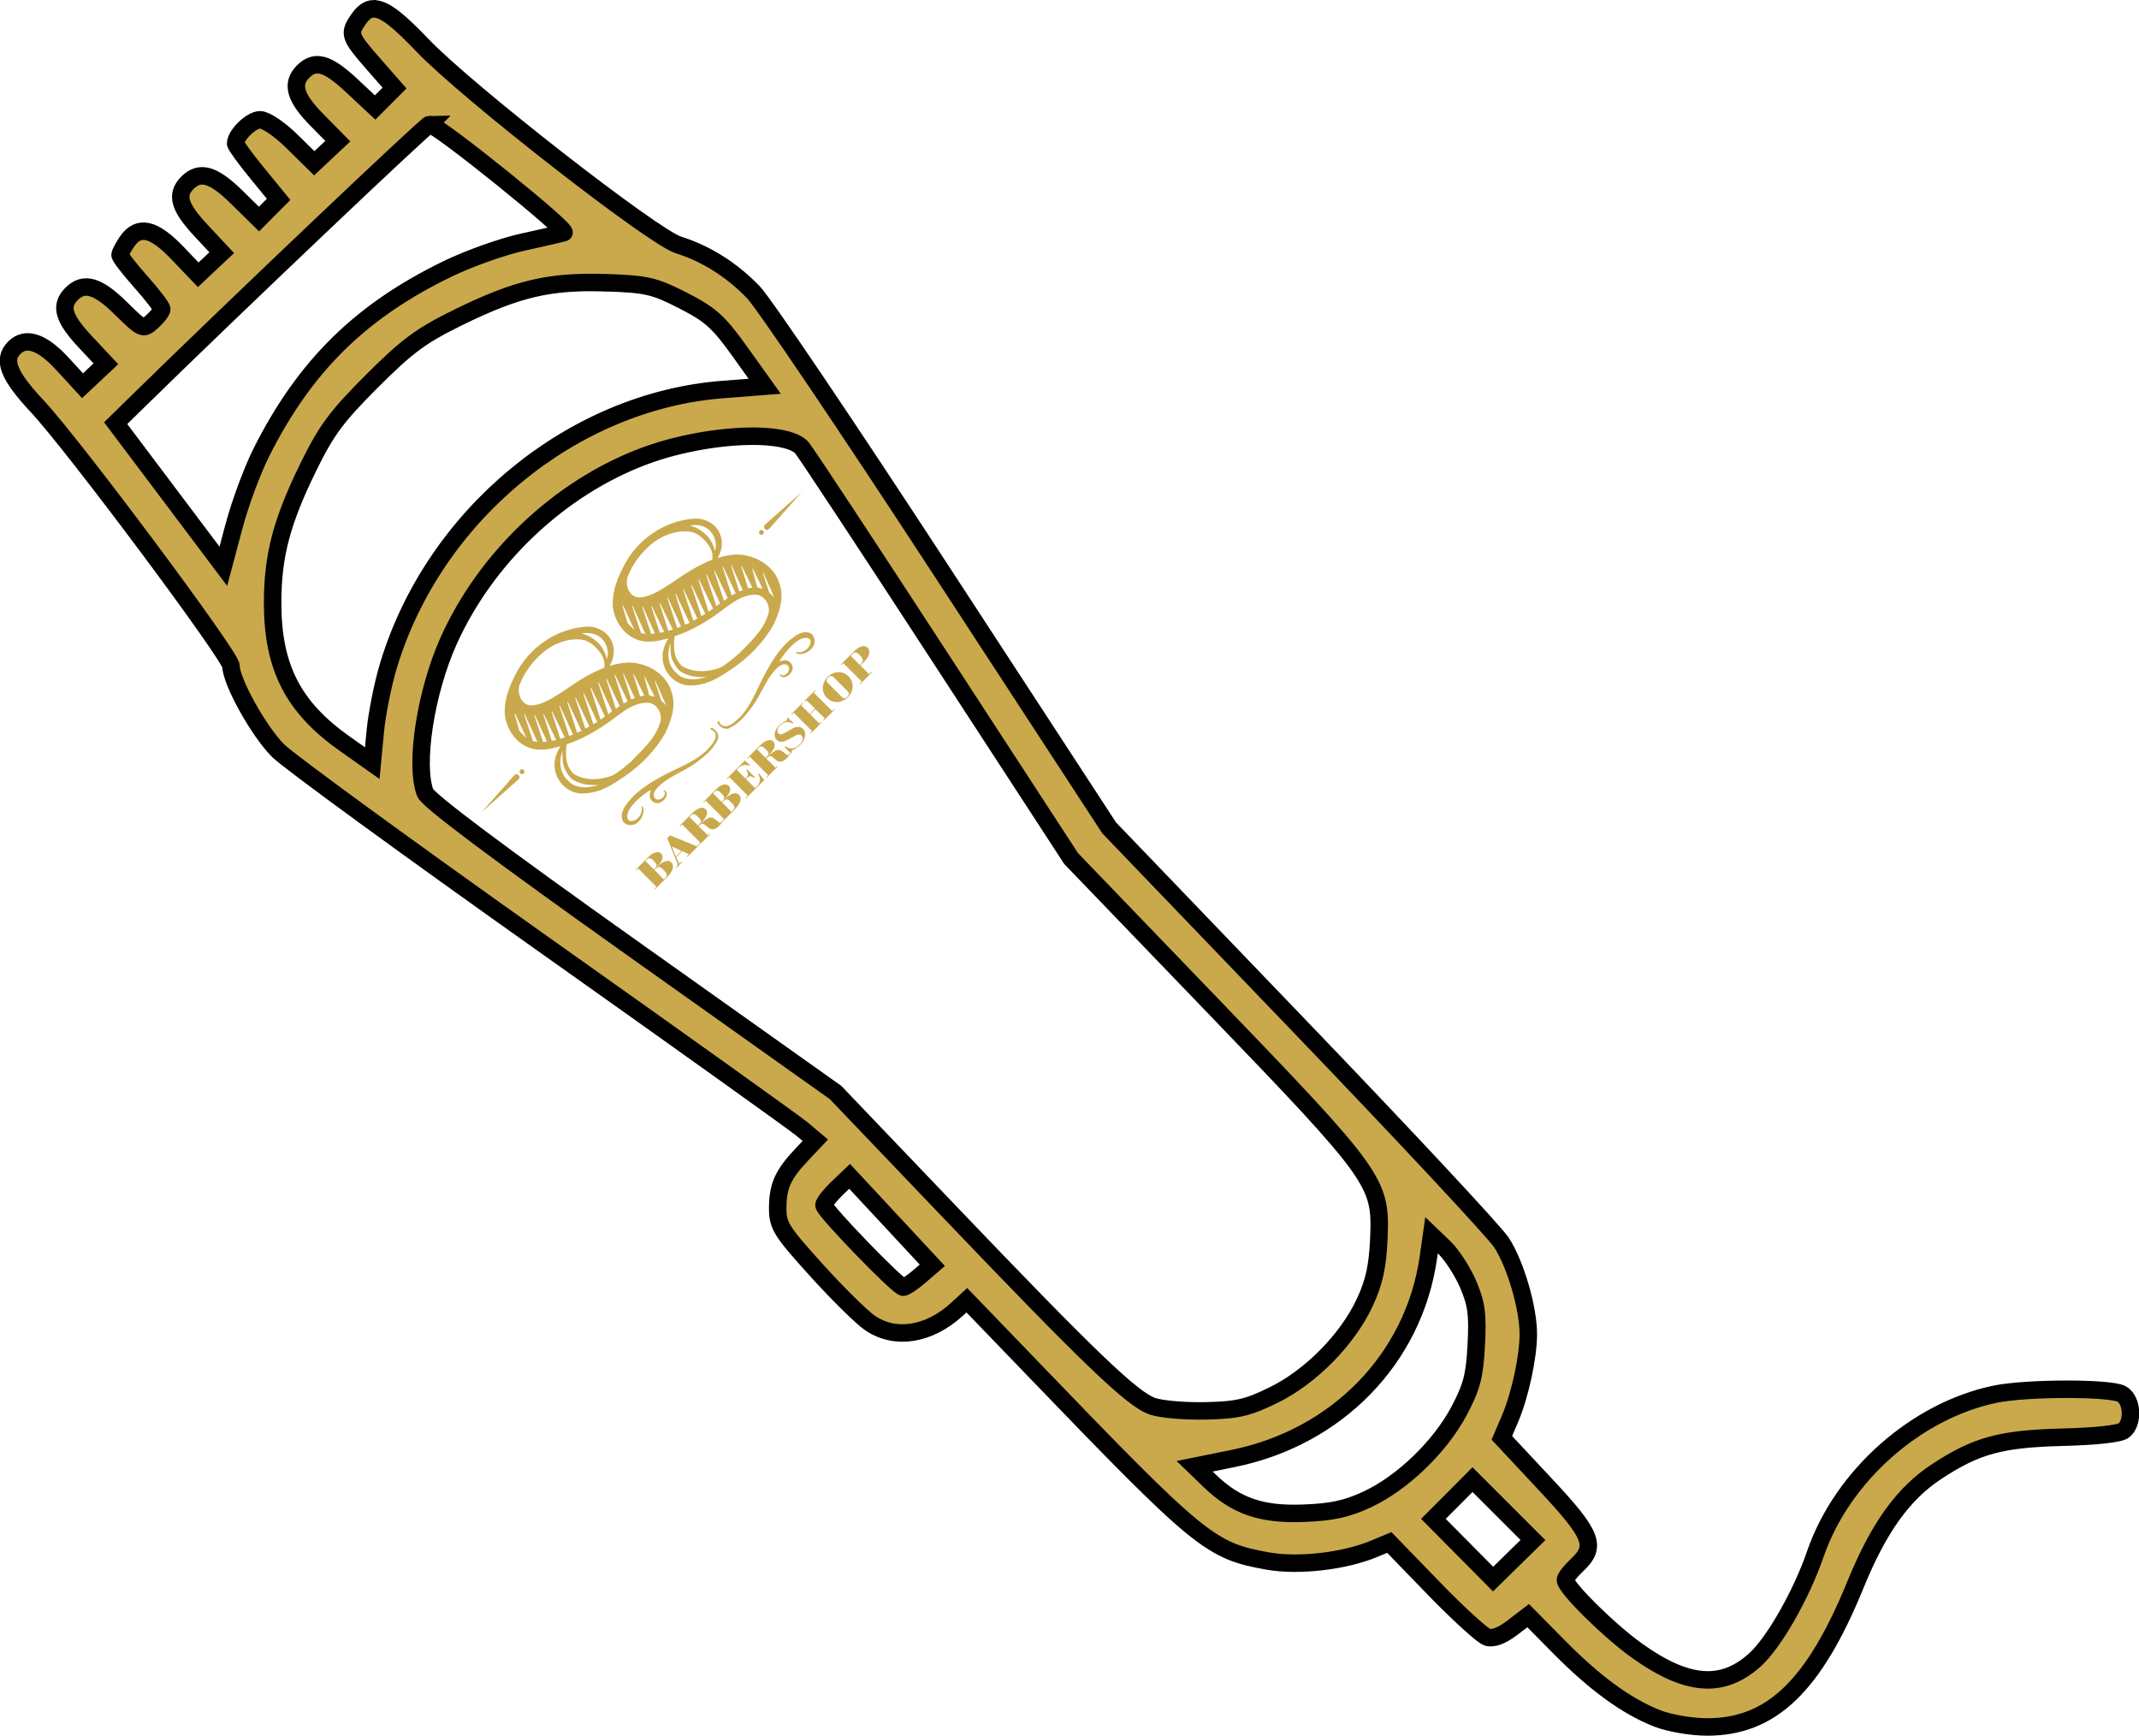 <?xml version="1.0" encoding="UTF-8" standalone="no"?>
<!-- Created with Inkscape (http://www.inkscape.org/) -->

<svg
   width="24mm"
   height="19.475mm"
   viewBox="0 0 24 19.475"
   version="1.1"
   id="svg1"
   xml:space="preserve"
   xmlns="http://www.w3.org/2000/svg"
   xmlns:svg="http://www.w3.org/2000/svg"><defs
     id="defs1"><clipPath
       id="clip0_80_264"><rect
         width="48"
         height="48"
         fill="#ffffff"
         id="rect8"
         x="0"
         y="0" /></clipPath></defs><g
     id="layer1"
     transform="translate(-43.957,-24)"><path
       id="path3"
       d="m 48.147,24.098 c -0.063,0.002 -0.114,0.042 -0.165,0.114 -0.116,0.166 -0.107,0.194 0.16,0.5 l 0.242,0.276 -0.109,0.109 -0.109,0.109 -0.26,-0.243 c -0.273,-0.256 -0.411,-0.296 -0.547,-0.161 -0.137,0.137 -0.094,0.293 0.153,0.543 l 0.235,0.239 -0.132,0.124 -0.132,0.124 -0.248,-0.244 c -0.141,-0.139 -0.296,-0.244 -0.36,-0.244 -0.099,0 -0.274,0.17 -0.274,0.267 0,0.02 0.108,0.169 0.241,0.331 l 0.241,0.295 -0.11,0.11 -0.11,0.111 -0.249,-0.245 c -0.261,-0.257 -0.415,-0.302 -0.553,-0.163 -0.134,0.134 -0.095,0.273 0.151,0.536 l 0.233,0.249 -0.132,0.124 -0.132,0.124 -0.235,-0.246 c -0.263,-0.275 -0.433,-0.314 -0.561,-0.13 -0.044,0.064 -0.081,0.133 -0.081,0.154 0,0.021 0.105,0.157 0.234,0.302 0.129,0.145 0.234,0.282 0.234,0.306 0,0.023 -0.048,0.085 -0.106,0.138 -0.104,0.094 -0.11,0.091 -0.353,-0.148 -0.259,-0.255 -0.413,-0.3 -0.552,-0.162 -0.134,0.134 -0.095,0.273 0.151,0.536 l 0.233,0.249 -0.131,0.123 -0.131,0.123 -0.224,-0.244 c -0.229,-0.25 -0.413,-0.311 -0.542,-0.182 -0.135,0.135 -0.065,0.312 0.26,0.659 0.407,0.435 2.172,2.801 2.172,2.912 8.5e-5,0.174 0.315,0.739 0.531,0.952 0.124,0.122 1.462,1.098 2.974,2.169 1.512,1.071 2.817,2.004 2.9,2.073 l 0.151,0.127 -0.153,0.162 c -0.211,0.223 -0.269,0.354 -0.269,0.602 0,0.194 0.039,0.256 0.433,0.692 0.238,0.263 0.51,0.532 0.605,0.596 0.282,0.191 0.66,0.131 0.972,-0.154 l 0.112,-0.103 0.743,0.771 c 1.878,1.951 1.989,2.041 2.638,2.156 0.343,0.06 0.855,9.82e-4 1.186,-0.137 l 0.173,-0.072 0.5,0.516 c 0.275,0.284 0.545,0.53 0.6,0.547 0.065,0.02 0.164,-0.017 0.279,-0.105 l 0.179,-0.137 0.351,0.355 c 0.402,0.407 0.757,0.665 1.1,0.799 0.133,0.052 0.377,0.094 0.551,0.095 0.725,0.003 1.205,-0.456 1.671,-1.598 0.261,-0.639 0.535,-1.021 0.911,-1.268 0.446,-0.293 0.719,-0.367 1.412,-0.385 0.373,-0.009 0.644,-0.039 0.689,-0.076 0.11,-0.091 0.093,-0.346 -0.027,-0.41 -0.133,-0.071 -1.069,-0.069 -1.417,0.003 -0.889,0.184 -1.718,0.92 -2.018,1.792 -0.157,0.457 -0.464,0.995 -0.677,1.188 -0.365,0.33 -0.761,0.3 -1.322,-0.1 -0.311,-0.221 -0.806,-0.71 -0.806,-0.795 0,-0.025 0.058,-0.1 0.13,-0.167 0.226,-0.212 0.176,-0.338 -0.358,-0.909 l -0.485,-0.519 0.09,-0.21 c 0.113,-0.263 0.207,-0.698 0.207,-0.952 0,-0.295 -0.144,-0.788 -0.301,-1.029 -0.077,-0.119 -1.099,-1.214 -2.271,-2.434 l -2.131,-2.219 -1.888,-2.893 c -1.038,-1.591 -1.985,-2.994 -2.105,-3.118 -0.243,-0.252 -0.531,-0.433 -0.841,-0.53 -0.284,-0.089 -2.374,-1.719 -2.871,-2.24 -0.263,-0.275 -0.419,-0.402 -0.534,-0.408 -0.004,-1.96e-4 -0.009,-3.93e-4 -0.013,-1.96e-4 z m 0.629,1.298 c 0.09,0 1.574,1.196 1.508,1.215 -0.039,0.011 -0.251,0.06 -0.471,0.108 -0.22,0.049 -0.594,0.182 -0.83,0.296 -0.979,0.474 -1.607,1.092 -2.094,2.062 -0.101,0.201 -0.238,0.571 -0.305,0.822 l -0.121,0.455 -0.604,-0.803 -0.604,-0.803 0.245,-0.24 c 1.085,-1.063 3.244,-3.113 3.277,-3.113 z m 1.982,1.776 c 0.457,0.016 0.54,0.035 0.863,0.2 0.307,0.157 0.397,0.237 0.637,0.572 l 0.279,0.39 -0.475,0.037 c -1.688,0.132 -3.238,1.412 -3.746,3.096 -0.063,0.208 -0.129,0.539 -0.148,0.737 l -0.034,0.359 -0.307,-0.217 c -0.581,-0.41 -0.811,-0.858 -0.811,-1.582 0,-0.528 0.101,-0.912 0.399,-1.52 0.204,-0.416 0.316,-0.568 0.714,-0.966 0.398,-0.398 0.55,-0.51 0.966,-0.715 0.664,-0.326 1.031,-0.412 1.662,-0.39 z m 1.735,1.724 c 0.223,0.009 0.394,0.051 0.462,0.129 0.042,0.048 0.739,1.105 1.548,2.348 l 1.472,2.26 1.588,1.65 c 1.847,1.918 1.892,1.982 1.865,2.614 -0.014,0.314 -0.052,0.489 -0.157,0.715 -0.193,0.416 -0.605,0.835 -1.022,1.04 -0.289,0.142 -0.405,0.17 -0.758,0.178 -0.229,0.006 -0.499,-0.017 -0.599,-0.05 -0.226,-0.075 -0.703,-0.532 -2.313,-2.217 l -1.247,-1.305 -2.278,-1.618 c -1.497,-1.063 -2.295,-1.661 -2.326,-1.744 -0.121,-0.319 0.005,-1.135 0.265,-1.711 0.42,-0.931 1.247,-1.713 2.189,-2.066 0.423,-0.159 0.94,-0.237 1.312,-0.223 z m 0.997,8.303 0.464,0.499 0.464,0.499 -0.143,0.123 c -0.079,0.068 -0.161,0.123 -0.183,0.123 -0.057,0 -0.89,-0.861 -0.89,-0.92 0,-0.027 0.065,-0.111 0.144,-0.187 z m 6.529,0.661 0.148,0.142 c 0.081,0.078 0.199,0.261 0.262,0.406 0.094,0.219 0.11,0.335 0.092,0.683 -0.018,0.349 -0.051,0.472 -0.194,0.742 -0.214,0.401 -0.636,0.808 -1.03,0.991 -0.229,0.107 -0.396,0.143 -0.715,0.155 -0.474,0.018 -0.759,-0.081 -1.052,-0.364 l -0.169,-0.163 0.43,-0.087 c 1.167,-0.236 2.028,-1.12 2.192,-2.251 z m 0.46,2.742 0.339,0.339 0.339,0.339 -0.224,0.219 -0.223,0.219 -0.335,-0.338 -0.335,-0.338 0.22,-0.22 z"
       style="fill:#c9a94c;fill-opacity:1;stroke:#000000;stroke-width:0.196;stroke-opacity:1" /><g
       style="fill:none"
       id="g3"
       transform="matrix(0.088,-0.088,0.088,0.088,47.347,31.702)"><g
         clip-path="url(#clip0_80_264)"
         id="g8"><path
           d="m 23.99,0.829 c 3.041,5.2e-5 6.053,0.599 8.863,1.763 2.81,1.164 5.363,2.87 7.514,5.021 2.151,2.151 3.857,4.705 5.021,7.515 1.164,2.81 1.763,5.822 1.763,8.863 -1e-4,3.041 -0.599,6.053 -1.763,8.863 -1.164,2.81 -2.87,5.363 -5.021,7.514 -2.151,2.151 -4.704,3.857 -7.514,5.021 -2.81,1.164 -5.822,1.763 -8.863,1.763 -3.041,0 -6.053,-0.599 -8.863,-1.763 C 12.317,44.223 9.763,42.517 7.612,40.367 5.461,38.216 3.755,35.663 2.591,32.853 1.428,30.043 0.829,27.031 0.829,23.99 0.829,17.847 3.269,11.955 7.612,7.612 11.956,3.268 17.847,0.829 23.99,0.829 Z"
           stroke="#c9a94c"
           stroke-miterlimit="5"
           stroke-linecap="round"
           stroke-linejoin="round"
           id="path1"
           style="display:none" /><path
           d="m 27.893,32.9 c -0.137,0 -0.271,0.019 -0.401,0.056 -0.13,0.035 -0.245,0.09 -0.346,0.165 -0.199,0.15 -0.298,0.324 -0.298,0.521 0,0.134 0.029,0.246 0.086,0.338 0.061,0.092 0.152,0.17 0.271,0.236 0.101,0.059 0.218,0.107 0.352,0.144 0.137,0.04 0.267,0.077 0.39,0.113 0.123,0.035 0.242,0.07 0.357,0.106 0.116,0.035 0.211,0.085 0.287,0.148 0.076,0.061 0.114,0.142 0.114,0.243 0,0.136 -0.063,0.244 -0.19,0.324 -0.123,0.08 -0.303,0.12 -0.541,0.12 -0.549,0 -0.877,-0.264 -0.985,-0.792 h -0.098 v 0.827 h 0.098 c 0.007,-0.033 0.025,-0.062 0.054,-0.088 0.029,-0.028 0.069,-0.042 0.119,-0.042 0.029,0 0.065,0.008 0.108,0.025 0.043,0.014 0.105,0.033 0.184,0.056 0.079,0.024 0.161,0.042 0.244,0.056 0.087,0.014 0.177,0.021 0.271,0.021 0.177,0 0.343,-0.019 0.498,-0.056 0.159,-0.04 0.296,-0.099 0.411,-0.176 0.231,-0.157 0.346,-0.358 0.346,-0.602 0,-0.091 -0.018,-0.178 -0.054,-0.26 C 29.138,34.3 29.087,34.23 29.019,34.174 28.95,34.115 28.882,34.069 28.813,34.033 28.748,33.998 28.671,33.968 28.58,33.942 28.501,33.918 28.395,33.889 28.261,33.854 28.128,33.816 27.981,33.777 27.822,33.737 27.66,33.695 27.543,33.64 27.471,33.572 c -0.069,-0.07 -0.103,-0.142 -0.103,-0.215 0,-0.113 0.054,-0.206 0.162,-0.282 0.108,-0.075 0.244,-0.113 0.406,-0.113 0.263,0 0.476,0.056 0.639,0.169 0.162,0.113 0.267,0.281 0.314,0.507 h 0.097 V 32.931 H 28.889 c 0,0.021 -0.013,0.047 -0.038,0.078 -0.025,0.03 -0.063,0.046 -0.114,0.046 -0.043,0 -0.087,-0.007 -0.13,-0.021 -0.04,-0.014 -0.101,-0.034 -0.184,-0.06 -0.076,-0.023 -0.159,-0.041 -0.249,-0.053 -0.087,-0.014 -0.18,-0.021 -0.281,-0.021 z m 6.21,0 c -0.202,0 -0.388,0.034 -0.557,0.102 -0.17,0.066 -0.316,0.157 -0.439,0.275 -0.119,0.115 -0.213,0.251 -0.281,0.408 -0.065,0.157 -0.098,0.325 -0.098,0.503 0,0.178 0.033,0.346 0.098,0.503 0.069,0.155 0.162,0.291 0.281,0.408 0.119,0.115 0.264,0.206 0.433,0.275 0.17,0.068 0.357,0.102 0.563,0.102 0.206,0 0.393,-0.034 0.563,-0.102 0.17,-0.068 0.314,-0.16 0.433,-0.275 0.119,-0.117 0.211,-0.254 0.276,-0.408 0.069,-0.157 0.103,-0.325 0.103,-0.503 0,-0.178 -0.034,-0.346 -0.103,-0.503 -0.065,-0.157 -0.159,-0.293 -0.282,-0.408 -0.119,-0.117 -0.264,-0.209 -0.433,-0.275 -0.17,-0.068 -0.356,-0.102 -0.558,-0.102 z M 9.556,32.949 v 0.063 h 0.26 v 2.352 H 9.556 v 0.063 H 11.056 c 0.188,0 0.359,-0.014 0.514,-0.042 0.155,-0.028 0.289,-0.069 0.401,-0.123 0.112,-0.056 0.197,-0.126 0.254,-0.208 0.061,-0.085 0.092,-0.182 0.092,-0.292 0,-0.2 -0.101,-0.353 -0.303,-0.461 -0.202,-0.108 -0.491,-0.164 -0.866,-0.169 v -0.007 c 0.368,-0.014 0.641,-0.07 0.817,-0.169 0.18,-0.101 0.271,-0.239 0.271,-0.415 0,-0.087 -0.023,-0.167 -0.07,-0.239 -0.047,-0.073 -0.116,-0.135 -0.206,-0.187 -0.087,-0.054 -0.193,-0.095 -0.32,-0.123 -0.123,-0.028 -0.262,-0.042 -0.417,-0.042 z m 4.055,0 c -0.162,0.371 -0.299,0.684 -0.411,0.94 -0.108,0.256 -0.199,0.468 -0.271,0.637 -0.072,0.167 -0.13,0.297 -0.173,0.391 -0.04,0.091 -0.07,0.161 -0.092,0.208 -0.022,0.045 -0.036,0.074 -0.043,0.088 -0.004,0.012 -0.007,0.02 -0.011,0.025 -0.032,0.052 -0.069,0.086 -0.108,0.102 -0.036,0.016 -0.085,0.025 -0.146,0.025 H 12.312 v 0.064 h 0.736 V 35.364 h -0.054 c -0.087,0 -0.148,-0.006 -0.184,-0.018 -0.033,-0.014 -0.049,-0.043 -0.049,-0.088 0,-0.016 0.005,-0.037 0.016,-0.063 0.007,-0.012 0.025,-0.056 0.054,-0.134 0.029,-0.077 0.07,-0.186 0.125,-0.327 h 0.774 l 0.238,0.63 h -0.26 v 0.063 h 1.456 V 35.364 h -0.195 l -1.007,-2.415 z m 1.559,0 v 0.063 h 0.26 v 2.352 h -0.26 v 0.063 h 1.429 v -0.063 h -0.227 v -1.173 h 0.119 c 0.079,0 0.144,0.009 0.195,0.028 0.051,0.016 0.088,0.048 0.114,0.095 0.029,0.045 0.049,0.106 0.059,0.183 0.011,0.077 0.02,0.175 0.027,0.292 0.004,0.089 0.013,0.164 0.027,0.225 0.018,0.061 0.038,0.113 0.06,0.155 0.022,0.042 0.047,0.077 0.076,0.105 0.033,0.028 0.069,0.054 0.108,0.077 0.072,0.045 0.159,0.076 0.26,0.095 0.101,0.019 0.215,0.028 0.341,0.028 0.025,0 0.058,-0.003 0.097,-0.007 0.043,-0.005 0.087,-0.011 0.13,-0.018 0.047,-0.007 0.09,-0.015 0.13,-0.025 0.024,-0.005 0.045,-0.011 0.065,-0.017 v 0.017 h 1.5 c 0.188,0 0.359,-0.014 0.514,-0.042 0.155,-0.028 0.289,-0.069 0.401,-0.123 0.112,-0.056 0.197,-0.126 0.254,-0.208 0.061,-0.085 0.092,-0.182 0.092,-0.292 0,-0.2 -0.101,-0.353 -0.303,-0.461 -0.202,-0.108 -0.491,-0.164 -0.866,-0.169 v -0.007 c 0.368,-0.014 0.64,-0.07 0.817,-0.169 0.18,-0.101 0.271,-0.239 0.271,-0.415 0,-0.087 -0.023,-0.167 -0.07,-0.239 -0.047,-0.073 -0.116,-0.135 -0.206,-0.187 -0.087,-0.054 -0.193,-0.095 -0.319,-0.123 -0.123,-0.028 -0.262,-0.042 -0.417,-0.042 h -1.667 v 0.063 h 0.26 v 2.352 h -0.238 l -0.022,-0.032 c -0.022,0.007 -0.045,0.015 -0.07,0.025 -0.022,0.009 -0.047,0.014 -0.076,0.014 -0.069,0 -0.106,-0.028 -0.114,-0.085 L 17.872,34.896 C 17.861,34.816 17.849,34.747 17.834,34.688 17.823,34.629 17.807,34.579 17.785,34.537 17.767,34.495 17.744,34.458 17.715,34.428 17.686,34.397 17.652,34.369 17.612,34.343 17.522,34.284 17.394,34.241 17.228,34.213 17.065,34.185 16.881,34.165 16.675,34.153 v -0.007 c 0.816,-0.014 1.224,-0.214 1.224,-0.599 0,-0.185 -0.101,-0.331 -0.303,-0.436 -0.199,-0.108 -0.478,-0.162 -0.839,-0.162 z m 6.02,0 v 0.063 h 0.26 v 2.352 h -0.26 v 0.063 h 2.323 l 0.054,-0.75 h -0.097 c -0.029,0.162 -0.094,0.298 -0.195,0.408 -0.101,0.108 -0.211,0.182 -0.33,0.222 -0.054,0.019 -0.106,0.033 -0.157,0.042 -0.047,0.009 -0.123,0.014 -0.227,0.014 h -0.168 v -1.172 h 0.119 c 0.097,0 0.175,0.014 0.233,0.042 0.058,0.028 0.103,0.065 0.135,0.109 0.033,0.045 0.054,0.095 0.065,0.151 0.014,0.056 0.025,0.112 0.033,0.166 h 0.097 v -0.996 h -0.097 c -0.018,0.085 -0.04,0.157 -0.065,0.218 -0.025,0.059 -0.058,0.107 -0.098,0.144 -0.04,0.035 -0.088,0.061 -0.146,0.078 -0.054,0.016 -0.121,0.025 -0.2,0.025 h -0.076 v -1.116 h 0.244 c 0.101,0 0.198,0.018 0.292,0.053 0.094,0.033 0.177,0.077 0.249,0.134 0.072,0.054 0.13,0.115 0.173,0.183 0.047,0.068 0.076,0.137 0.087,0.208 h 0.098 l -0.033,-0.641 z m 2.604,0 v 0.063 h 0.26 v 2.352 h -0.26 v 0.063 h 1.429 v -0.063 h -0.228 v -1.173 h 0.119 c 0.079,0 0.144,0.009 0.195,0.028 0.051,0.016 0.088,0.048 0.114,0.095 0.029,0.045 0.049,0.106 0.06,0.183 0.011,0.077 0.02,0.175 0.027,0.292 0.004,0.089 0.013,0.164 0.027,0.225 0.018,0.061 0.038,0.113 0.059,0.155 0.022,0.042 0.047,0.077 0.076,0.105 0.033,0.028 0.069,0.054 0.108,0.077 0.072,0.045 0.159,0.076 0.26,0.095 0.101,0.019 0.215,0.028 0.341,0.028 0.025,0 0.058,-0.003 0.098,-0.007 0.043,-0.005 0.087,-0.011 0.13,-0.018 0.047,-0.007 0.09,-0.015 0.13,-0.025 0.043,-0.009 0.079,-0.02 0.108,-0.032 l -0.043,-0.064 c -0.022,0.007 -0.045,0.015 -0.07,0.025 -0.022,0.009 -0.047,0.014 -0.076,0.014 -0.069,0 -0.106,-0.028 -0.114,-0.085 L 26.496,34.896 C 26.485,34.816 26.473,34.747 26.458,34.688 26.447,34.629 26.431,34.579 26.409,34.537 26.391,34.495 26.368,34.458 26.339,34.428 26.31,34.397 26.276,34.369 26.236,34.343 26.146,34.284 26.018,34.241 25.852,34.213 25.689,34.185 25.505,34.165 25.3,34.153 v -0.007 c 0.816,-0.014 1.224,-0.214 1.224,-0.599 0,-0.185 -0.101,-0.331 -0.303,-0.436 -0.199,-0.108 -0.478,-0.162 -0.839,-0.162 z m 5.614,0 v 0.063 h 0.26 v 2.352 h -0.26 v 0.063 h 1.413 v -0.063 h -0.211 v -1.194 h 0.666 v 1.194 h -0.211 v 0.063 h 1.413 v -0.063 h -0.26 v -2.352 h 0.26 v -0.063 h -1.429 v 0.063 h 0.227 v 1.095 h -0.666 v -1.095 h 0.228 v -0.063 z m 6.318,0 v 0.063 h 0.26 v 2.352 h -0.26 v 0.063 h 1.516 v -0.063 h -0.314 v -1.105 h 0.504 c 0.155,0 0.299,-0.016 0.433,-0.049 0.134,-0.033 0.249,-0.079 0.346,-0.137 0.097,-0.059 0.173,-0.129 0.228,-0.211 0.054,-0.085 0.081,-0.177 0.081,-0.278 0,-0.101 -0.027,-0.19 -0.081,-0.268 -0.051,-0.08 -0.125,-0.147 -0.222,-0.201 -0.098,-0.054 -0.215,-0.095 -0.352,-0.123 -0.134,-0.028 -0.282,-0.042 -0.444,-0.042 z m -1.629,0.014 c 0.123,0 0.215,0.026 0.276,0.077 0.065,0.049 0.097,0.13 0.097,0.243 v 1.802 c 0,0.113 -0.032,0.196 -0.097,0.25 -0.061,0.052 -0.152,0.077 -0.271,0.077 -0.119,0 -0.211,-0.026 -0.276,-0.077 -0.061,-0.052 -0.092,-0.134 -0.092,-0.246 v -1.806 c 0,-0.122 0.034,-0.205 0.103,-0.25 0.072,-0.047 0.159,-0.07 0.26,-0.07 z m -23.339,0.049 h 0.222 c 0.051,0 0.096,0.008 0.135,0.025 0.04,0.016 0.076,0.048 0.108,0.095 0.018,0.028 0.034,0.074 0.049,0.137 0.014,0.063 0.022,0.157 0.022,0.282 0,0.12 -0.009,0.216 -0.027,0.289 -0.018,0.073 -0.043,0.129 -0.076,0.169 -0.033,0.038 -0.074,0.064 -0.124,0.077 -0.047,0.012 -0.099,0.018 -0.157,0.018 h -0.152 z m 5.614,0 h 0.162 c 0.108,0 0.182,0.011 0.222,0.032 0.043,0.021 0.08,0.055 0.108,0.102 0.015,0.028 0.027,0.079 0.038,0.151 0.015,0.07 0.022,0.185 0.022,0.345 0,0.08 -0.004,0.149 -0.011,0.208 -0.007,0.059 -0.025,0.107 -0.054,0.144 -0.029,0.038 -0.07,0.066 -0.124,0.085 -0.054,0.019 -0.13,0.028 -0.228,0.028 h -0.135 z m 3.01,0 h 0.222 c 0.051,0 0.096,0.008 0.135,0.025 0.04,0.016 0.076,0.048 0.108,0.095 0.018,0.028 0.034,0.074 0.049,0.137 0.014,0.063 0.022,0.157 0.022,0.282 0,0.12 -0.009,0.216 -0.027,0.289 -0.018,0.073 -0.043,0.129 -0.076,0.169 -0.032,0.038 -0.074,0.064 -0.124,0.077 -0.047,0.012 -0.099,0.018 -0.157,0.018 h -0.152 z m 5.614,0 h 0.163 c 0.108,0 0.182,0.011 0.222,0.032 0.043,0.021 0.079,0.055 0.108,0.102 0.015,0.028 0.027,0.079 0.038,0.151 0.014,0.07 0.021,0.185 0.021,0.345 0,0.08 -0.004,0.149 -0.011,0.208 -0.007,0.059 -0.025,0.107 -0.054,0.144 -0.029,0.038 -0.07,0.066 -0.125,0.085 -0.054,0.019 -0.13,0.028 -0.227,0.028 h -0.136 z m 11.932,0 h 0.222 c 0.123,0 0.209,0.024 0.26,0.07 0.054,0.047 0.09,0.103 0.108,0.169 0.014,0.054 0.022,0.11 0.022,0.169 0.004,0.056 0.005,0.108 0.005,0.155 0,0.134 -0.012,0.242 -0.038,0.324 -0.022,0.08 -0.054,0.142 -0.098,0.187 -0.04,0.042 -0.088,0.071 -0.146,0.088 -0.058,0.014 -0.119,0.021 -0.184,0.021 h -0.152 z m -23.572,0.778 h 0.011 l 0.33,0.88 h -0.715 z m -2.599,0.377 h 0.162 c 0.112,0 0.191,0.012 0.238,0.035 0.051,0.021 0.092,0.058 0.124,0.109 0.007,0.014 0.015,0.03 0.022,0.049 0.007,0.019 0.013,0.046 0.016,0.081 0.007,0.033 0.013,0.075 0.016,0.127 0.004,0.049 0.006,0.11 0.006,0.183 0,0.068 -0.002,0.129 -0.006,0.183 -0.004,0.052 -0.009,0.097 -0.016,0.137 -0.029,0.12 -0.076,0.198 -0.141,0.236 -0.065,0.037 -0.146,0.056 -0.243,0.056 h -0.179 z m 8.624,0 h 0.163 c 0.112,0 0.191,0.012 0.238,0.035 0.051,0.021 0.092,0.058 0.124,0.109 0.007,0.014 0.015,0.03 0.022,0.049 0.007,0.019 0.013,0.046 0.016,0.081 0.007,0.033 0.013,0.075 0.016,0.127 0.004,0.049 0.005,0.11 0.005,0.183 0,0.068 -0.002,0.129 -0.005,0.183 -0.004,0.052 -0.009,0.097 -0.016,0.137 -0.029,0.12 -0.076,0.198 -0.141,0.236 -0.065,0.037 -0.146,0.056 -0.243,0.056 h -0.179 z"
           fill="#c9a94c"
           id="path2" /><path
           d="m 33.621,29.363 c 0.111,0.451 0.842,0.792 1.381,0.694 0.544,-0.036 1.047,-0.705 0.714,-1.209 -0.316,-0.527 -0.974,-0.636 -1.529,-0.696 -1.484,-0.16 -2.959,0.267 -4.366,0.712 -1.409,0.46 -2.71,1.076 -4.208,0.995 -0.42,-0.022 -0.997,-0.071 -1.25,-0.44 -0.105,-0.153 -0.1,-0.278 -0.078,-0.41 0.023,-0.134 0.099,-0.221 0.044,-0.274 -0.058,-0.057 -0.165,0.039 -0.193,0.162 -0.092,0.404 0.044,0.854 0.459,1.003 0.961,0.345 1.875,0.199 2.796,0.083 1.259,-0.183 2.43,-0.789 3.704,-0.869 0.407,-0.025 0.987,-0.005 1.162,0.355 0.213,0.439 -0.39,0.76 -0.817,0.544 -0.064,-0.032 -0.136,-0.078 -0.162,-0.19 -0.024,-0.104 0.011,-0.104 0.002,-0.141 -0.012,-0.046 -0.125,-0.002 -0.113,0.162 0.03,0.438 0.648,0.562 1.112,0.376 0.404,-0.162 0.481,-0.798 0.215,-1.066 -0.126,-0.126 -0.17,-0.133 -0.437,-0.3 -0.034,-0.021 0.144,-0.079 0.241,-0.098 0.687,-0.138 1.639,-0.221 2.364,-0.042 0.443,0.109 1.045,0.595 0.501,0.937 -0.427,0.268 -1.022,0.178 -1.365,-0.201 -0.035,-0.039 -0.076,-0.119 -0.115,-0.141 -0.036,-0.02 -0.073,0.006 -0.061,0.054 z"
           fill="#c9a94c"
           id="path3-8" /><path
           d="m 14.04,29.359 c -0.111,0.451 -0.842,0.792 -1.381,0.694 -0.544,-0.036 -1.047,-0.705 -0.714,-1.209 0.316,-0.527 0.974,-0.636 1.529,-0.696 1.484,-0.16 2.959,0.267 4.366,0.712 1.409,0.46 2.71,1.076 4.208,0.995 0.42,-0.022 0.997,-0.071 1.25,-0.44 0.105,-0.153 0.1,-0.278 0.078,-0.41 -0.023,-0.134 -0.099,-0.221 -0.044,-0.274 0.058,-0.057 0.165,0.039 0.193,0.162 0.092,0.404 -0.044,0.854 -0.459,1.003 -0.961,0.345 -1.875,0.199 -2.796,0.083 -1.259,-0.184 -2.43,-0.789 -3.704,-0.869 -0.407,-0.025 -0.987,-0.005 -1.162,0.355 -0.213,0.439 0.39,0.76 0.817,0.544 0.064,-0.032 0.136,-0.078 0.162,-0.19 0.024,-0.104 -0.011,-0.104 -0.002,-0.141 0.012,-0.046 0.124,-0.002 0.113,0.162 -0.03,0.438 -0.648,0.562 -1.112,0.376 -0.404,-0.162 -0.481,-0.798 -0.215,-1.066 0.126,-0.126 0.17,-0.133 0.437,-0.3 0.034,-0.021 -0.144,-0.079 -0.241,-0.098 -0.688,-0.138 -1.639,-0.221 -2.364,-0.042 -0.443,0.11 -1.045,0.595 -0.501,0.938 0.427,0.268 1.022,0.178 1.365,-0.201 0.035,-0.039 0.076,-0.119 0.116,-0.141 0.036,-0.02 0.072,0.006 0.061,0.054 z"
           fill="#c9a94c"
           id="path4" /><path
           d="m 39.813,19.195 c -0.105,0.003 -0.27,0.069 -0.27,0.265 0,0.232 0.199,0.27 0.289,0.265 L 44.245,19.46 39.833,19.195 c -0.006,-3e-4 -0.013,-7e-4 -0.02,-3e-4 z m -0.711,0.044 c -0.029,0 -0.058,0.006 -0.084,0.017 -0.027,0.011 -0.051,0.027 -0.072,0.048 -0.021,0.02 -0.037,0.045 -0.048,0.071 -0.011,0.027 -0.017,0.056 -0.017,0.084 0,0.029 0.006,0.058 0.017,0.085 0.011,0.027 0.027,0.051 0.048,0.071 0.021,0.021 0.045,0.037 0.072,0.048 0.027,0.011 0.055,0.017 0.084,0.017 0.029,0 0.058,-0.006 0.084,-0.017 0.027,-0.011 0.051,-0.027 0.072,-0.048 0.02,-0.021 0.037,-0.045 0.048,-0.071 0.011,-0.027 0.017,-0.056 0.017,-0.085 0,-0.029 -0.006,-0.058 -0.017,-0.084 -0.011,-0.027 -0.027,-0.051 -0.048,-0.071 -0.021,-0.021 -0.045,-0.037 -0.072,-0.048 -0.027,-0.011 -0.055,-0.017 -0.084,-0.017 z"
           fill="#c9a94c"
           id="path5" /><path
           d="m 7.873,19.189 c -0.007,-2e-4 -0.014,-10e-5 -0.02,3e-4 l -4.412,0.265 4.412,0.265 c 0.09,0.005 0.29,-0.033 0.29,-0.265 0,-0.196 -0.165,-0.263 -0.269,-0.265 z m 0.71,0.044 c -0.029,0 -0.058,0.006 -0.084,0.017 -0.027,0.011 -0.051,0.027 -0.072,0.048 -0.02,0.021 -0.037,0.045 -0.048,0.072 -0.011,0.027 -0.017,0.056 -0.017,0.084 0,0.029 0.006,0.058 0.017,0.084 0.011,0.027 0.027,0.051 0.048,0.072 0.02,0.021 0.045,0.037 0.072,0.048 0.027,0.011 0.055,0.017 0.084,0.017 0.029,0 0.058,-0.006 0.084,-0.017 C 8.694,19.647 8.719,19.631 8.739,19.61 8.76,19.59 8.776,19.566 8.787,19.539 8.798,19.512 8.804,19.483 8.804,19.454 8.804,19.426 8.798,19.397 8.787,19.37 8.776,19.343 8.76,19.319 8.739,19.299 8.719,19.278 8.694,19.262 8.668,19.251 8.641,19.24 8.612,19.234 8.583,19.234 Z"
           fill="#c9a94c"
           id="path6" /><path
           d="m 30.665,12.441 c -0.704,-0.005 -1.409,0.084 -2.089,0.269 -1.398,0.407 -2.872,0.978 -3.798,2.16 -0.652,0.921 -0.934,2.187 -0.535,3.268 0.374,1.047 1.261,1.629 2.191,2.15 0,0 -0.425,0.069 -0.887,0.307 -1.642,0.846 -1.866,2.952 -0.765,4.063 1.074,1.084 2.376,1.357 3.695,1.614 1.795,0.35 3.701,0.347 5.485,-0.148 1.18,-0.416 2.427,-1.035 3.006,-2.212 0.854,-1.519 0.298,-3.477 -0.888,-4.653 -0.431,-0.388 -0.903,-0.705 -1.405,-0.968 0.692,-0.153 1.34,-0.61 1.638,-1.264 0.473,-0.952 0.119,-2.12 -0.678,-2.776 -1.373,-1.173 -3.169,-1.796 -4.969,-1.809 z M 30.64,13.164 c 0.447,0.001 0.893,0.043 1.33,0.125 1.078,0.247 2.159,0.829 2.765,1.78 0.427,0.872 0.277,2.304 -0.281,2.794 -0.107,0.094 -0.176,0.162 -0.217,0.213 -1.273,-0.579 -2.694,-0.863 -4.058,-1.114 -1.022,-0.233 -2.148,-0.401 -2.969,-1.105 -0.702,-0.639 -0.185,-1.765 0.564,-2.109 0.897,-0.393 1.883,-0.586 2.866,-0.584 z m 4.308,1.262 c 0,0 1.028,0.666 0.971,1.677 -0.067,1.187 -0.971,1.588 -0.971,1.588 0,0 0.473,-0.71 0.474,-1.544 0.002,-1.084 -0.474,-1.721 -0.474,-1.721 z m -9.37,0.858 c 0.008,-7e-4 0.017,0.002 0.028,0.011 0.015,0.013 3e-4,0.048 3e-4,0.048 l -0.826,2.259 v -0.882 l 0.775,-1.426 c 0,0 0.009,-0.009 0.022,-0.01 z m 0.596,0.632 c 0.006,-3e-4 0.013,10e-4 0.02,0.006 0.016,0.011 0.006,0.037 0.006,0.037 l -0.973,2.58 -0.22,-0.344 1.145,-2.267 c 0,0 0.009,-0.01 0.022,-0.011 z m 0.587,0.707 c 0.006,-3e-4 0.013,0.001 0.02,0.006 0.016,0.011 0.006,0.037 0.006,0.037 l -0.918,2.453 -0.275,-0.217 1.145,-2.267 c 0,0 0.009,-0.01 0.022,-0.011 z m 0.618,0.529 c 0.006,-3e-4 0.013,0.001 0.02,0.006 0.016,0.011 0.006,0.037 0.006,0.037 l -0.857,2.425 -0.32,-0.239 1.128,-2.218 c 0,0 0.009,-0.01 0.022,-0.011 z m 0.706,0.353 c 0.006,-4e-4 0.013,10e-4 0.02,0.006 0.016,0.011 0.006,0.037 0.006,0.037 l -0.849,2.456 -0.372,-0.209 1.173,-2.278 c 0,0 0.009,-0.01 0.022,-0.011 z m 0.858,0.133 c 0.005,2e-4 0.011,0.002 0.016,0.006 0.016,0.011 0.006,0.037 0.006,0.037 l -0.988,2.657 -0.335,-0.159 1.274,-2.529 c 0,0 0.011,-0.012 0.026,-0.011 z m 0.759,0.258 c 0.005,2e-4 0.011,0.002 0.017,0.006 0.016,0.011 0.006,0.037 0.006,0.037 l -0.977,2.701 -0.4,-0.153 1.328,-2.579 c 0,0 0.011,-0.012 0.026,-0.011 z m 0.773,0.225 c 0.006,-3e-4 0.013,0.001 0.02,0.006 0.016,0.011 0.006,0.037 0.006,0.037 l -0.976,2.707 -0.389,-0.124 1.316,-2.615 c 0,0 0.009,-0.01 0.022,-0.011 z m 0.794,0.243 c 0.006,-3e-4 0.013,0.001 0.02,0.006 0.016,0.011 0.006,0.037 0.006,0.037 l -0.968,2.671 -0.394,-0.11 1.313,-2.593 c 0,0 0.009,-0.01 0.022,-0.011 z m 0.816,0.099 c 0.006,-4e-4 0.013,0.001 0.02,0.006 0.016,0.011 0.006,0.037 0.006,0.037 l -0.951,2.729 -0.485,-0.096 1.387,-2.664 c 0,0 0.009,-0.01 0.022,-0.011 z m 0.816,0.154 c 0.006,-4e-4 0.013,10e-4 0.02,0.006 0.016,0.011 0.006,0.037 0.006,0.037 l -0.984,2.684 -0.413,-0.057 1.349,-2.659 c 0,0 0.009,-0.01 0.022,-0.011 z m 0.742,0.299 c 0.006,-3e-4 0.013,0.001 0.02,0.006 0.016,0.011 0.006,0.037 0.006,0.037 l -0.901,2.53 -0.419,-0.058 1.272,-2.504 c 0,0 0.009,-0.01 0.022,-0.011 z m 0.794,0.265 c 0.006,-4e-4 0.013,10e-4 0.02,0.006 0.016,0.011 0.006,0.037 0.006,0.037 l -0.887,2.478 -0.398,-0.114 1.236,-2.396 c 0,0 0.009,-0.01 0.022,-0.011 z m 0.619,0.466 c 0.006,-3e-4 0.013,0.001 0.02,0.006 0.016,0.011 0.006,0.037 0.006,0.037 l -0.852,2.265 -0.303,-0.154 1.106,-2.143 c 0,0 0.009,-0.01 0.022,-0.011 z m 0.617,0.681 c 0.006,-3e-4 0.013,0.001 0.02,0.006 0.016,0.011 0.006,0.037 0.006,0.037 l -0.692,2.022 -0.322,-0.216 0.966,-1.838 c 0,0 0.009,-0.01 0.022,-0.011 z m -8.713,0.22 c 0.016,0.009 0.032,0.018 0.048,0.027 1.171,0.595 2.461,0.956 3.751,1.2 1.335,0.273 2.859,0.224 3.921,1.208 0.684,0.593 0.371,1.798 -0.413,2.155 -1.34,0.712 -2.913,0.592 -4.382,0.619 -0.696,-0.069 -1.416,-0.098 -2.08,-0.327 -1.041,-0.488 -2.031,-1.371 -2.285,-2.532 -0.071,-0.99 0.688,-1.808 1.441,-2.35 z m -0.698,0.153 c 0,0 -0.636,0.588 -0.844,0.96 -0.195,0.349 -0.314,0.824 -0.353,1.147 -0.051,0.425 0.153,0.857 0.353,1.235 0.233,0.441 0.957,1.151 0.957,1.151 0,0 -0.927,-0.545 -1.222,-0.975 -0.278,-0.407 -0.451,-0.603 -0.441,-1.412 0.005,-0.437 0.181,-0.884 0.441,-1.235 0.401,-0.541 1.109,-0.871 1.109,-0.871 z m 9.94,0.509 c 0.006,-3e-4 0.013,10e-4 0.02,0.006 0.016,0.011 0.006,0.037 0.006,0.037 l -0.642,1.874 -0.253,-0.421 0.847,-1.484 c 0,0 0.009,-0.01 0.022,-0.011 z m 0.415,0.935 c 0.005,3e-4 0.011,0.002 0.016,0.006 0.016,0.011 0.006,0.037 0.006,0.037 l -0.863,2.221 -0.011,-0.625 0.825,-1.627 c 0,0 0.011,-0.012 0.026,-0.011 z"
           fill="#c9a94c"
           id="path7" /><path
           d="m 16.893,12.44 c -0.704,-0.005 -1.409,0.084 -2.089,0.269 -1.398,0.407 -2.872,0.978 -3.798,2.16 -0.652,0.921 -0.934,2.187 -0.535,3.268 0.374,1.047 1.26,1.629 2.19,2.149 0,0 -0.425,0.069 -0.887,0.307 -1.642,0.846 -1.866,2.952 -0.765,4.063 1.074,1.085 2.376,1.357 3.695,1.614 1.795,0.35 3.701,0.347 5.485,-0.148 1.18,-0.416 2.427,-1.035 3.006,-2.212 0.854,-1.519 0.298,-3.477 -0.888,-4.653 -0.431,-0.388 -0.903,-0.705 -1.405,-0.968 0.692,-0.153 1.34,-0.61 1.638,-1.264 0.473,-0.952 0.119,-2.12 -0.678,-2.776 -1.373,-1.173 -3.169,-1.796 -4.969,-1.809 z m -0.025,0.723 c 0.447,0.001 0.893,0.043 1.33,0.125 1.078,0.247 2.159,0.829 2.765,1.78 0.427,0.872 0.277,2.304 -0.281,2.794 -0.107,0.094 -0.176,0.162 -0.217,0.213 -1.273,-0.578 -2.694,-0.863 -4.058,-1.114 -1.022,-0.233 -2.148,-0.401 -2.969,-1.105 -0.702,-0.639 -0.185,-1.765 0.564,-2.109 0.897,-0.393 1.883,-0.586 2.866,-0.584 z m 4.308,1.262 c 0,0 1.028,0.666 0.971,1.677 -0.067,1.187 -0.971,1.588 -0.971,1.588 0,0 0.473,-0.71 0.474,-1.544 0.002,-1.084 -0.474,-1.721 -0.474,-1.721 z m -9.37,0.858 c 0.008,-7e-4 0.017,0.002 0.028,0.011 0.015,0.013 5e-4,0.048 5e-4,0.048 l -0.826,2.259 v -0.882 l 0.776,-1.426 c 0,0 0.009,-0.009 0.022,-0.01 z m 0.596,0.632 c 0.006,-4e-4 0.013,10e-4 0.02,0.006 0.016,0.011 0.006,0.037 0.006,0.037 l -0.973,2.58 -0.22,-0.344 1.145,-2.267 c 0,0 0.009,-0.01 0.022,-0.011 z m 0.587,0.707 c 0.006,-3e-4 0.013,0.001 0.02,0.006 0.016,0.011 0.006,0.037 0.006,0.037 l -0.918,2.453 -0.275,-0.217 1.145,-2.267 c 0,0 0.009,-0.01 0.022,-0.011 z m 0.618,0.529 c 0.006,-4e-4 0.013,0.001 0.02,0.006 0.016,0.011 0.006,0.037 0.006,0.037 l -0.857,2.425 -0.32,-0.24 1.128,-2.218 c 0,0 0.009,-0.01 0.022,-0.011 z m 0.706,0.353 c 0.006,-3e-4 0.013,10e-4 0.02,0.006 0.016,0.011 0.006,0.037 0.006,0.037 l -0.849,2.456 -0.372,-0.209 1.173,-2.278 c 0,0 0.009,-0.01 0.022,-0.011 z m 0.858,0.133 c 0.005,2e-4 0.011,0.002 0.016,0.006 0.016,0.011 0.006,0.037 0.006,0.037 l -0.988,2.657 -0.335,-0.159 1.274,-2.529 c 0,0 0.011,-0.012 0.026,-0.011 z m 0.759,0.258 c 0.005,3e-4 0.011,0.002 0.017,0.006 0.016,0.011 0.006,0.037 0.006,0.037 l -0.977,2.701 -0.4,-0.153 1.328,-2.579 c 0,0 0.011,-0.012 0.026,-0.011 z m 0.773,0.225 c 0.006,-3e-4 0.013,0.001 0.02,0.006 0.016,0.011 0.006,0.037 0.006,0.037 l -0.976,2.707 -0.388,-0.123 1.316,-2.615 c 0,0 0.009,-0.01 0.022,-0.011 z m 0.794,0.243 c 0.006,-3e-4 0.013,0.001 0.02,0.006 0.016,0.011 0.006,0.037 0.006,0.037 l -0.968,2.671 -0.394,-0.11 1.313,-2.593 c 0,0 0.009,-0.01 0.022,-0.011 z m 0.816,0.099 c 0.006,-3e-4 0.013,0.001 0.02,0.006 0.016,0.011 0.006,0.037 0.006,0.037 l -0.951,2.729 -0.485,-0.096 1.387,-2.664 c 0,0 0.009,-0.01 0.022,-0.011 z m 0.816,0.154 c 0.006,-3e-4 0.013,10e-4 0.02,0.006 0.016,0.011 0.006,0.037 0.006,0.037 l -0.984,2.684 -0.413,-0.057 1.349,-2.659 c 0,0 0.009,-0.01 0.022,-0.011 z m 0.742,0.299 c 0.006,-3e-4 0.013,0.001 0.02,0.006 0.016,0.011 0.006,0.037 0.006,0.037 l -0.901,2.53 -0.419,-0.058 1.272,-2.504 c 0,0 0.009,-0.01 0.022,-0.011 z m 0.794,0.265 c 0.006,-3e-4 0.013,10e-4 0.02,0.006 0.016,0.011 0.006,0.037 0.006,0.037 l -0.887,2.478 -0.398,-0.114 1.236,-2.396 c 0,0 0.009,-0.01 0.022,-0.011 z m 0.619,0.466 c 0.006,-3e-4 0.013,0.001 0.02,0.006 0.016,0.011 0.006,0.037 0.006,0.037 l -0.852,2.265 -0.303,-0.154 1.106,-2.143 c 0,0 0.009,-0.01 0.022,-0.011 z m 0.617,0.681 c 0.006,-3e-4 0.013,0.001 0.02,0.006 0.016,0.011 0.006,0.037 0.006,0.037 l -0.692,2.022 -0.322,-0.216 0.966,-1.838 c 0,0 0.009,-0.01 0.022,-0.011 z m -8.713,0.22 c 0.016,0.009 0.032,0.018 0.048,0.027 1.171,0.595 2.461,0.956 3.751,1.2 1.335,0.273 2.859,0.224 3.921,1.208 0.684,0.593 0.371,1.798 -0.413,2.155 -1.34,0.712 -2.913,0.592 -4.382,0.619 -0.696,-0.069 -1.416,-0.098 -2.08,-0.327 -1.041,-0.488 -2.031,-1.371 -2.285,-2.532 -0.071,-0.99 0.688,-1.808 1.441,-2.35 z m -0.698,0.153 c 0,0 -0.636,0.588 -0.844,0.96 -0.195,0.349 -0.314,0.824 -0.353,1.147 -0.051,0.425 0.153,0.857 0.353,1.235 0.233,0.441 0.957,1.151 0.957,1.151 0,0 -0.927,-0.545 -1.222,-0.975 -0.278,-0.407 -0.451,-0.603 -0.441,-1.412 0.005,-0.437 0.181,-0.884 0.441,-1.235 0.401,-0.541 1.109,-0.871 1.109,-0.871 z m 9.94,0.509 c 0.006,-4e-4 0.013,0.001 0.02,0.006 0.016,0.011 0.006,0.037 0.006,0.037 l -0.642,1.874 -0.253,-0.421 0.847,-1.484 c 0,0 0.009,-0.01 0.022,-0.011 z m 0.415,0.935 c 0.005,2e-4 0.011,0.002 0.016,0.006 0.016,0.011 0.006,0.037 0.006,0.037 l -0.863,2.221 -0.011,-0.625 0.825,-1.628 c 0,0 0.011,-0.012 0.026,-0.011 z"
           fill="#c9a94c"
           id="path8" /></g></g></g></svg>
